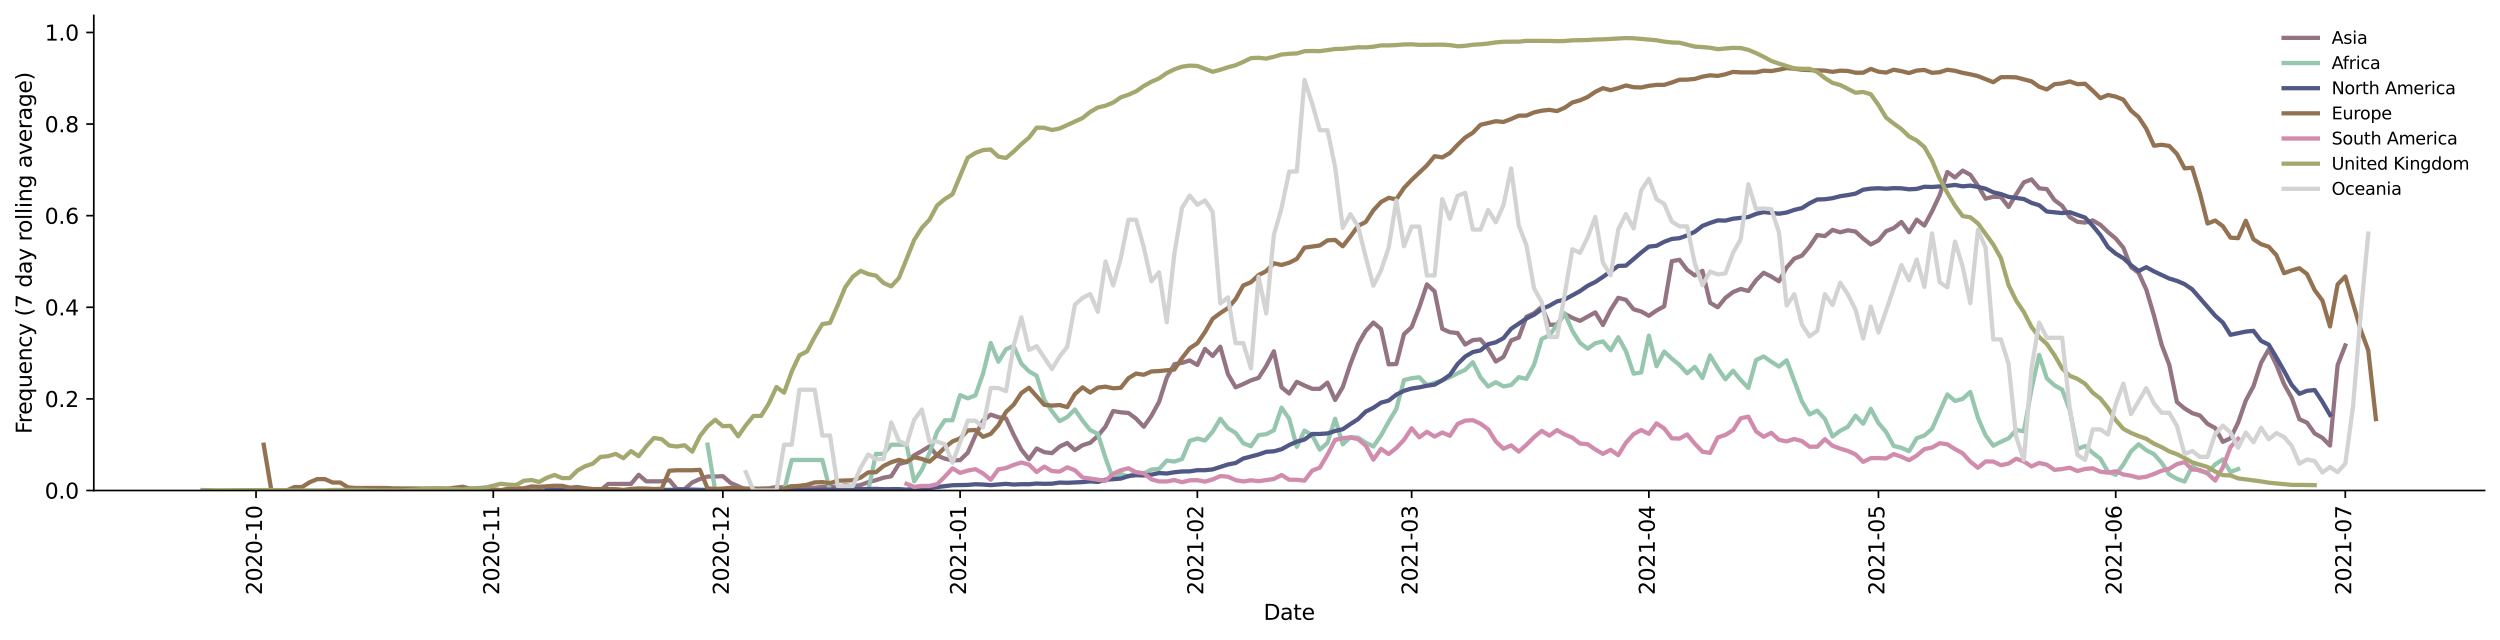 <?xml version="1.0" encoding="utf-8" standalone="no"?>
<!DOCTYPE svg PUBLIC "-//W3C//DTD SVG 1.1//EN"
  "http://www.w3.org/Graphics/SVG/1.1/DTD/svg11.dtd">
<svg height="298.621pt" version="1.1" viewBox="0 0 1166.981 298.621" width="1166.981pt" xmlns="http://www.w3.org/2000/svg" xmlns:xlink="http://www.w3.org/1999/xlink">
 <defs>
  <style type="text/css">*{stroke-linecap:butt;stroke-linejoin:round;}</style>
 </defs>
 <g id="figure_1">
  <g id="patch_1">
   <path d="M 0 298.621 
L 1166.981 298.621 
L 1166.981 0 
L 0 0 
z
" style="fill:#ffffff;"/>
  </g>
  <g id="axes_1">
   <g id="patch_2">
    <path d="M 43.781 228.96 
L 1159.781 228.96 
L 1159.781 7.2 
L 43.781 7.2 
z
" style="fill:#ffffff;"/>
   </g>
   <g id="matplotlib.axis_1">
    <g id="xtick_1">
     <g id="line2d_1">
      <defs>
       <path d="M 0 0 
L 0 3.5 
" id="m4f5b94f930" style="stroke:#000000;stroke-width:0.8;"/>
      </defs>
      <g>
       <use style="stroke:#000000;stroke-width:0.8;" x="119.515" xlink:href="#m4f5b94f930" y="228.96"/>
      </g>
     </g>
     <g id="text_1">
      <!-- 2020-10 -->
      <g transform="translate(122.274 277.743)rotate(-90)scale(0.1 -0.1)">
       <defs>
        <path d="M 1228 531 
L 3431 531 
L 3431 0 
L 469 0 
L 469 531 
Q 828 903 1448 1529 
Q 2069 2156 2228 2338 
Q 2531 2678 2651 2914 
Q 2772 3150 2772 3378 
Q 2772 3750 2511 3984 
Q 2250 4219 1831 4219 
Q 1534 4219 1204 4116 
Q 875 4013 500 3803 
L 500 4441 
Q 881 4594 1212 4672 
Q 1544 4750 1819 4750 
Q 2544 4750 2975 4387 
Q 3406 4025 3406 3419 
Q 3406 3131 3298 2873 
Q 3191 2616 2906 2266 
Q 2828 2175 2409 1742 
Q 1991 1309 1228 531 
z
" id="DejaVuSans-32" transform="scale(0.016)"/>
        <path d="M 2034 4250 
Q 1547 4250 1301 3770 
Q 1056 3291 1056 2328 
Q 1056 1369 1301 889 
Q 1547 409 2034 409 
Q 2525 409 2770 889 
Q 3016 1369 3016 2328 
Q 3016 3291 2770 3770 
Q 2525 4250 2034 4250 
z
M 2034 4750 
Q 2819 4750 3233 4129 
Q 3647 3509 3647 2328 
Q 3647 1150 3233 529 
Q 2819 -91 2034 -91 
Q 1250 -91 836 529 
Q 422 1150 422 2328 
Q 422 3509 836 4129 
Q 1250 4750 2034 4750 
z
" id="DejaVuSans-30" transform="scale(0.016)"/>
        <path d="M 313 2009 
L 1997 2009 
L 1997 1497 
L 313 1497 
L 313 2009 
z
" id="DejaVuSans-2d" transform="scale(0.016)"/>
        <path d="M 794 531 
L 1825 531 
L 1825 4091 
L 703 3866 
L 703 4441 
L 1819 4666 
L 2450 4666 
L 2450 531 
L 3481 531 
L 3481 0 
L 794 0 
L 794 531 
z
" id="DejaVuSans-31" transform="scale(0.016)"/>
       </defs>
       <use xlink:href="#DejaVuSans-32"/>
       <use x="63.623" xlink:href="#DejaVuSans-30"/>
       <use x="127.246" xlink:href="#DejaVuSans-32"/>
       <use x="190.869" xlink:href="#DejaVuSans-30"/>
       <use x="254.492" xlink:href="#DejaVuSans-2d"/>
       <use x="290.576" xlink:href="#DejaVuSans-31"/>
       <use x="354.199" xlink:href="#DejaVuSans-30"/>
      </g>
     </g>
    </g>
    <g id="xtick_2">
     <g id="line2d_2">
      <g>
       <use style="stroke:#000000;stroke-width:0.8;" x="230.258" xlink:href="#m4f5b94f930" y="228.96"/>
      </g>
     </g>
     <g id="text_2">
      <!-- 2020-11 -->
      <g transform="translate(233.017 277.743)rotate(-90)scale(0.1 -0.1)">
       <use xlink:href="#DejaVuSans-32"/>
       <use x="63.623" xlink:href="#DejaVuSans-30"/>
       <use x="127.246" xlink:href="#DejaVuSans-32"/>
       <use x="190.869" xlink:href="#DejaVuSans-30"/>
       <use x="254.492" xlink:href="#DejaVuSans-2d"/>
       <use x="290.576" xlink:href="#DejaVuSans-31"/>
       <use x="354.199" xlink:href="#DejaVuSans-31"/>
      </g>
     </g>
    </g>
    <g id="xtick_3">
     <g id="line2d_3">
      <g>
       <use style="stroke:#000000;stroke-width:0.8;" x="337.428" xlink:href="#m4f5b94f930" y="228.96"/>
      </g>
     </g>
     <g id="text_3">
      <!-- 2020-12 -->
      <g transform="translate(340.187 277.743)rotate(-90)scale(0.1 -0.1)">
       <use xlink:href="#DejaVuSans-32"/>
       <use x="63.623" xlink:href="#DejaVuSans-30"/>
       <use x="127.246" xlink:href="#DejaVuSans-32"/>
       <use x="190.869" xlink:href="#DejaVuSans-30"/>
       <use x="254.492" xlink:href="#DejaVuSans-2d"/>
       <use x="290.576" xlink:href="#DejaVuSans-31"/>
       <use x="354.199" xlink:href="#DejaVuSans-32"/>
      </g>
     </g>
    </g>
    <g id="xtick_4">
     <g id="line2d_4">
      <g>
       <use style="stroke:#000000;stroke-width:0.8;" x="448.17" xlink:href="#m4f5b94f930" y="228.96"/>
      </g>
     </g>
     <g id="text_4">
      <!-- 2021-01 -->
      <g transform="translate(450.93 277.743)rotate(-90)scale(0.1 -0.1)">
       <use xlink:href="#DejaVuSans-32"/>
       <use x="63.623" xlink:href="#DejaVuSans-30"/>
       <use x="127.246" xlink:href="#DejaVuSans-32"/>
       <use x="190.869" xlink:href="#DejaVuSans-31"/>
       <use x="254.492" xlink:href="#DejaVuSans-2d"/>
       <use x="290.576" xlink:href="#DejaVuSans-30"/>
       <use x="354.199" xlink:href="#DejaVuSans-31"/>
      </g>
     </g>
    </g>
    <g id="xtick_5">
     <g id="line2d_5">
      <g>
       <use style="stroke:#000000;stroke-width:0.8;" x="558.913" xlink:href="#m4f5b94f930" y="228.96"/>
      </g>
     </g>
     <g id="text_5">
      <!-- 2021-02 -->
      <g transform="translate(561.673 277.743)rotate(-90)scale(0.1 -0.1)">
       <use xlink:href="#DejaVuSans-32"/>
       <use x="63.623" xlink:href="#DejaVuSans-30"/>
       <use x="127.246" xlink:href="#DejaVuSans-32"/>
       <use x="190.869" xlink:href="#DejaVuSans-31"/>
       <use x="254.492" xlink:href="#DejaVuSans-2d"/>
       <use x="290.576" xlink:href="#DejaVuSans-30"/>
       <use x="354.199" xlink:href="#DejaVuSans-32"/>
      </g>
     </g>
    </g>
    <g id="xtick_6">
     <g id="line2d_6">
      <g>
       <use style="stroke:#000000;stroke-width:0.8;" x="658.939" xlink:href="#m4f5b94f930" y="228.96"/>
      </g>
     </g>
     <g id="text_6">
      <!-- 2021-03 -->
      <g transform="translate(661.698 277.743)rotate(-90)scale(0.1 -0.1)">
       <defs>
        <path d="M 2597 2516 
Q 3050 2419 3304 2112 
Q 3559 1806 3559 1356 
Q 3559 666 3084 287 
Q 2609 -91 1734 -91 
Q 1441 -91 1130 -33 
Q 819 25 488 141 
L 488 750 
Q 750 597 1062 519 
Q 1375 441 1716 441 
Q 2309 441 2620 675 
Q 2931 909 2931 1356 
Q 2931 1769 2642 2001 
Q 2353 2234 1838 2234 
L 1294 2234 
L 1294 2753 
L 1863 2753 
Q 2328 2753 2575 2939 
Q 2822 3125 2822 3475 
Q 2822 3834 2567 4026 
Q 2313 4219 1838 4219 
Q 1578 4219 1281 4162 
Q 984 4106 628 3988 
L 628 4550 
Q 988 4650 1302 4700 
Q 1616 4750 1894 4750 
Q 2613 4750 3031 4423 
Q 3450 4097 3450 3541 
Q 3450 3153 3228 2886 
Q 3006 2619 2597 2516 
z
" id="DejaVuSans-33" transform="scale(0.016)"/>
       </defs>
       <use xlink:href="#DejaVuSans-32"/>
       <use x="63.623" xlink:href="#DejaVuSans-30"/>
       <use x="127.246" xlink:href="#DejaVuSans-32"/>
       <use x="190.869" xlink:href="#DejaVuSans-31"/>
       <use x="254.492" xlink:href="#DejaVuSans-2d"/>
       <use x="290.576" xlink:href="#DejaVuSans-30"/>
       <use x="354.199" xlink:href="#DejaVuSans-33"/>
      </g>
     </g>
    </g>
    <g id="xtick_7">
     <g id="line2d_7">
      <g>
       <use style="stroke:#000000;stroke-width:0.8;" x="769.681" xlink:href="#m4f5b94f930" y="228.96"/>
      </g>
     </g>
     <g id="text_7">
      <!-- 2021-04 -->
      <g transform="translate(772.441 277.743)rotate(-90)scale(0.1 -0.1)">
       <defs>
        <path d="M 2419 4116 
L 825 1625 
L 2419 1625 
L 2419 4116 
z
M 2253 4666 
L 3047 4666 
L 3047 1625 
L 3713 1625 
L 3713 1100 
L 3047 1100 
L 3047 0 
L 2419 0 
L 2419 1100 
L 313 1100 
L 313 1709 
L 2253 4666 
z
" id="DejaVuSans-34" transform="scale(0.016)"/>
       </defs>
       <use xlink:href="#DejaVuSans-32"/>
       <use x="63.623" xlink:href="#DejaVuSans-30"/>
       <use x="127.246" xlink:href="#DejaVuSans-32"/>
       <use x="190.869" xlink:href="#DejaVuSans-31"/>
       <use x="254.492" xlink:href="#DejaVuSans-2d"/>
       <use x="290.576" xlink:href="#DejaVuSans-30"/>
       <use x="354.199" xlink:href="#DejaVuSans-34"/>
      </g>
     </g>
    </g>
    <g id="xtick_8">
     <g id="line2d_8">
      <g>
       <use style="stroke:#000000;stroke-width:0.8;" x="876.852" xlink:href="#m4f5b94f930" y="228.96"/>
      </g>
     </g>
     <g id="text_8">
      <!-- 2021-05 -->
      <g transform="translate(879.611 277.743)rotate(-90)scale(0.1 -0.1)">
       <defs>
        <path d="M 691 4666 
L 3169 4666 
L 3169 4134 
L 1269 4134 
L 1269 2991 
Q 1406 3038 1543 3061 
Q 1681 3084 1819 3084 
Q 2600 3084 3056 2656 
Q 3513 2228 3513 1497 
Q 3513 744 3044 326 
Q 2575 -91 1722 -91 
Q 1428 -91 1123 -41 
Q 819 9 494 109 
L 494 744 
Q 775 591 1075 516 
Q 1375 441 1709 441 
Q 2250 441 2565 725 
Q 2881 1009 2881 1497 
Q 2881 1984 2565 2268 
Q 2250 2553 1709 2553 
Q 1456 2553 1204 2497 
Q 953 2441 691 2322 
L 691 4666 
z
" id="DejaVuSans-35" transform="scale(0.016)"/>
       </defs>
       <use xlink:href="#DejaVuSans-32"/>
       <use x="63.623" xlink:href="#DejaVuSans-30"/>
       <use x="127.246" xlink:href="#DejaVuSans-32"/>
       <use x="190.869" xlink:href="#DejaVuSans-31"/>
       <use x="254.492" xlink:href="#DejaVuSans-2d"/>
       <use x="290.576" xlink:href="#DejaVuSans-30"/>
       <use x="354.199" xlink:href="#DejaVuSans-35"/>
      </g>
     </g>
    </g>
    <g id="xtick_9">
     <g id="line2d_9">
      <g>
       <use style="stroke:#000000;stroke-width:0.8;" x="987.594" xlink:href="#m4f5b94f930" y="228.96"/>
      </g>
     </g>
     <g id="text_9">
      <!-- 2021-06 -->
      <g transform="translate(990.354 277.743)rotate(-90)scale(0.1 -0.1)">
       <defs>
        <path d="M 2113 2584 
Q 1688 2584 1439 2293 
Q 1191 2003 1191 1497 
Q 1191 994 1439 701 
Q 1688 409 2113 409 
Q 2538 409 2786 701 
Q 3034 994 3034 1497 
Q 3034 2003 2786 2293 
Q 2538 2584 2113 2584 
z
M 3366 4563 
L 3366 3988 
Q 3128 4100 2886 4159 
Q 2644 4219 2406 4219 
Q 1781 4219 1451 3797 
Q 1122 3375 1075 2522 
Q 1259 2794 1537 2939 
Q 1816 3084 2150 3084 
Q 2853 3084 3261 2657 
Q 3669 2231 3669 1497 
Q 3669 778 3244 343 
Q 2819 -91 2113 -91 
Q 1303 -91 875 529 
Q 447 1150 447 2328 
Q 447 3434 972 4092 
Q 1497 4750 2381 4750 
Q 2619 4750 2861 4703 
Q 3103 4656 3366 4563 
z
" id="DejaVuSans-36" transform="scale(0.016)"/>
       </defs>
       <use xlink:href="#DejaVuSans-32"/>
       <use x="63.623" xlink:href="#DejaVuSans-30"/>
       <use x="127.246" xlink:href="#DejaVuSans-32"/>
       <use x="190.869" xlink:href="#DejaVuSans-31"/>
       <use x="254.492" xlink:href="#DejaVuSans-2d"/>
       <use x="290.576" xlink:href="#DejaVuSans-30"/>
       <use x="354.199" xlink:href="#DejaVuSans-36"/>
      </g>
     </g>
    </g>
    <g id="xtick_10">
     <g id="line2d_10">
      <g>
       <use style="stroke:#000000;stroke-width:0.8;" x="1094.765" xlink:href="#m4f5b94f930" y="228.96"/>
      </g>
     </g>
     <g id="text_10">
      <!-- 2021-07 -->
      <g transform="translate(1097.524 277.743)rotate(-90)scale(0.1 -0.1)">
       <defs>
        <path d="M 525 4666 
L 3525 4666 
L 3525 4397 
L 1831 0 
L 1172 0 
L 2766 4134 
L 525 4134 
L 525 4666 
z
" id="DejaVuSans-37" transform="scale(0.016)"/>
       </defs>
       <use xlink:href="#DejaVuSans-32"/>
       <use x="63.623" xlink:href="#DejaVuSans-30"/>
       <use x="127.246" xlink:href="#DejaVuSans-32"/>
       <use x="190.869" xlink:href="#DejaVuSans-31"/>
       <use x="254.492" xlink:href="#DejaVuSans-2d"/>
       <use x="290.576" xlink:href="#DejaVuSans-30"/>
       <use x="354.199" xlink:href="#DejaVuSans-37"/>
      </g>
     </g>
    </g>
    <g id="text_11">
     <!-- Date -->
     <g transform="translate(589.83 289.341)scale(0.1 -0.1)">
      <defs>
       <path d="M 1259 4147 
L 1259 519 
L 2022 519 
Q 2988 519 3436 956 
Q 3884 1394 3884 2338 
Q 3884 3275 3436 3711 
Q 2988 4147 2022 4147 
L 1259 4147 
z
M 628 4666 
L 1925 4666 
Q 3281 4666 3915 4102 
Q 4550 3538 4550 2338 
Q 4550 1131 3912 565 
Q 3275 0 1925 0 
L 628 0 
L 628 4666 
z
" id="DejaVuSans-44" transform="scale(0.016)"/>
       <path d="M 2194 1759 
Q 1497 1759 1228 1600 
Q 959 1441 959 1056 
Q 959 750 1161 570 
Q 1363 391 1709 391 
Q 2188 391 2477 730 
Q 2766 1069 2766 1631 
L 2766 1759 
L 2194 1759 
z
M 3341 1997 
L 3341 0 
L 2766 0 
L 2766 531 
Q 2569 213 2275 61 
Q 1981 -91 1556 -91 
Q 1019 -91 701 211 
Q 384 513 384 1019 
Q 384 1609 779 1909 
Q 1175 2209 1959 2209 
L 2766 2209 
L 2766 2266 
Q 2766 2663 2505 2880 
Q 2244 3097 1772 3097 
Q 1472 3097 1187 3025 
Q 903 2953 641 2809 
L 641 3341 
Q 956 3463 1253 3523 
Q 1550 3584 1831 3584 
Q 2591 3584 2966 3190 
Q 3341 2797 3341 1997 
z
" id="DejaVuSans-61" transform="scale(0.016)"/>
       <path d="M 1172 4494 
L 1172 3500 
L 2356 3500 
L 2356 3053 
L 1172 3053 
L 1172 1153 
Q 1172 725 1289 603 
Q 1406 481 1766 481 
L 2356 481 
L 2356 0 
L 1766 0 
Q 1100 0 847 248 
Q 594 497 594 1153 
L 594 3053 
L 172 3053 
L 172 3500 
L 594 3500 
L 594 4494 
L 1172 4494 
z
" id="DejaVuSans-74" transform="scale(0.016)"/>
       <path d="M 3597 1894 
L 3597 1613 
L 953 1613 
Q 991 1019 1311 708 
Q 1631 397 2203 397 
Q 2534 397 2845 478 
Q 3156 559 3463 722 
L 3463 178 
Q 3153 47 2828 -22 
Q 2503 -91 2169 -91 
Q 1331 -91 842 396 
Q 353 884 353 1716 
Q 353 2575 817 3079 
Q 1281 3584 2069 3584 
Q 2775 3584 3186 3129 
Q 3597 2675 3597 1894 
z
M 3022 2063 
Q 3016 2534 2758 2815 
Q 2500 3097 2075 3097 
Q 1594 3097 1305 2825 
Q 1016 2553 972 2059 
L 3022 2063 
z
" id="DejaVuSans-65" transform="scale(0.016)"/>
      </defs>
      <use xlink:href="#DejaVuSans-44"/>
      <use x="77.002" xlink:href="#DejaVuSans-61"/>
      <use x="138.281" xlink:href="#DejaVuSans-74"/>
      <use x="177.49" xlink:href="#DejaVuSans-65"/>
     </g>
    </g>
   </g>
   <g id="matplotlib.axis_2">
    <g id="ytick_1">
     <g id="line2d_11">
      <defs>
       <path d="M 0 0 
L -3.5 0 
" id="mebc6b76f04" style="stroke:#000000;stroke-width:0.8;"/>
      </defs>
      <g>
       <use style="stroke:#000000;stroke-width:0.8;" x="43.781" xlink:href="#mebc6b76f04" y="228.96"/>
      </g>
     </g>
     <g id="text_12">
      <!-- 0.0 -->
      <g transform="translate(20.878 232.759)scale(0.1 -0.1)">
       <defs>
        <path d="M 684 794 
L 1344 794 
L 1344 0 
L 684 0 
L 684 794 
z
" id="DejaVuSans-2e" transform="scale(0.016)"/>
       </defs>
       <use xlink:href="#DejaVuSans-30"/>
       <use x="63.623" xlink:href="#DejaVuSans-2e"/>
       <use x="95.41" xlink:href="#DejaVuSans-30"/>
      </g>
     </g>
    </g>
    <g id="ytick_2">
     <g id="line2d_12">
      <g>
       <use style="stroke:#000000;stroke-width:0.8;" x="43.781" xlink:href="#mebc6b76f04" y="186.199"/>
      </g>
     </g>
     <g id="text_13">
      <!-- 0.2 -->
      <g transform="translate(20.878 189.999)scale(0.1 -0.1)">
       <use xlink:href="#DejaVuSans-30"/>
       <use x="63.623" xlink:href="#DejaVuSans-2e"/>
       <use x="95.41" xlink:href="#DejaVuSans-32"/>
      </g>
     </g>
    </g>
    <g id="ytick_3">
     <g id="line2d_13">
      <g>
       <use style="stroke:#000000;stroke-width:0.8;" x="43.781" xlink:href="#mebc6b76f04" y="143.439"/>
      </g>
     </g>
     <g id="text_14">
      <!-- 0.4 -->
      <g transform="translate(20.878 147.238)scale(0.1 -0.1)">
       <use xlink:href="#DejaVuSans-30"/>
       <use x="63.623" xlink:href="#DejaVuSans-2e"/>
       <use x="95.41" xlink:href="#DejaVuSans-34"/>
      </g>
     </g>
    </g>
    <g id="ytick_4">
     <g id="line2d_14">
      <g>
       <use style="stroke:#000000;stroke-width:0.8;" x="43.781" xlink:href="#mebc6b76f04" y="100.678"/>
      </g>
     </g>
     <g id="text_15">
      <!-- 0.6 -->
      <g transform="translate(20.878 104.478)scale(0.1 -0.1)">
       <use xlink:href="#DejaVuSans-30"/>
       <use x="63.623" xlink:href="#DejaVuSans-2e"/>
       <use x="95.41" xlink:href="#DejaVuSans-36"/>
      </g>
     </g>
    </g>
    <g id="ytick_5">
     <g id="line2d_15">
      <g>
       <use style="stroke:#000000;stroke-width:0.8;" x="43.781" xlink:href="#mebc6b76f04" y="57.918"/>
      </g>
     </g>
     <g id="text_16">
      <!-- 0.8 -->
      <g transform="translate(20.878 61.717)scale(0.1 -0.1)">
       <defs>
        <path d="M 2034 2216 
Q 1584 2216 1326 1975 
Q 1069 1734 1069 1313 
Q 1069 891 1326 650 
Q 1584 409 2034 409 
Q 2484 409 2743 651 
Q 3003 894 3003 1313 
Q 3003 1734 2745 1975 
Q 2488 2216 2034 2216 
z
M 1403 2484 
Q 997 2584 770 2862 
Q 544 3141 544 3541 
Q 544 4100 942 4425 
Q 1341 4750 2034 4750 
Q 2731 4750 3128 4425 
Q 3525 4100 3525 3541 
Q 3525 3141 3298 2862 
Q 3072 2584 2669 2484 
Q 3125 2378 3379 2068 
Q 3634 1759 3634 1313 
Q 3634 634 3220 271 
Q 2806 -91 2034 -91 
Q 1263 -91 848 271 
Q 434 634 434 1313 
Q 434 1759 690 2068 
Q 947 2378 1403 2484 
z
M 1172 3481 
Q 1172 3119 1398 2916 
Q 1625 2713 2034 2713 
Q 2441 2713 2670 2916 
Q 2900 3119 2900 3481 
Q 2900 3844 2670 4047 
Q 2441 4250 2034 4250 
Q 1625 4250 1398 4047 
Q 1172 3844 1172 3481 
z
" id="DejaVuSans-38" transform="scale(0.016)"/>
       </defs>
       <use xlink:href="#DejaVuSans-30"/>
       <use x="63.623" xlink:href="#DejaVuSans-2e"/>
       <use x="95.41" xlink:href="#DejaVuSans-38"/>
      </g>
     </g>
    </g>
    <g id="ytick_6">
     <g id="line2d_16">
      <g>
       <use style="stroke:#000000;stroke-width:0.8;" x="43.781" xlink:href="#mebc6b76f04" y="15.157"/>
      </g>
     </g>
     <g id="text_17">
      <!-- 1.0 -->
      <g transform="translate(20.878 18.957)scale(0.1 -0.1)">
       <use xlink:href="#DejaVuSans-31"/>
       <use x="63.623" xlink:href="#DejaVuSans-2e"/>
       <use x="95.41" xlink:href="#DejaVuSans-30"/>
      </g>
     </g>
    </g>
    <g id="text_18">
     <!-- Frequency (7 day rolling average) -->
     <g transform="translate(14.798 202.529)rotate(-90)scale(0.1 -0.1)">
      <defs>
       <path d="M 628 4666 
L 3309 4666 
L 3309 4134 
L 1259 4134 
L 1259 2759 
L 3109 2759 
L 3109 2228 
L 1259 2228 
L 1259 0 
L 628 0 
L 628 4666 
z
" id="DejaVuSans-46" transform="scale(0.016)"/>
       <path d="M 2631 2963 
Q 2534 3019 2420 3045 
Q 2306 3072 2169 3072 
Q 1681 3072 1420 2755 
Q 1159 2438 1159 1844 
L 1159 0 
L 581 0 
L 581 3500 
L 1159 3500 
L 1159 2956 
Q 1341 3275 1631 3429 
Q 1922 3584 2338 3584 
Q 2397 3584 2469 3576 
Q 2541 3569 2628 3553 
L 2631 2963 
z
" id="DejaVuSans-72" transform="scale(0.016)"/>
       <path d="M 947 1747 
Q 947 1113 1208 752 
Q 1469 391 1925 391 
Q 2381 391 2643 752 
Q 2906 1113 2906 1747 
Q 2906 2381 2643 2742 
Q 2381 3103 1925 3103 
Q 1469 3103 1208 2742 
Q 947 2381 947 1747 
z
M 2906 525 
Q 2725 213 2448 61 
Q 2172 -91 1784 -91 
Q 1150 -91 751 415 
Q 353 922 353 1747 
Q 353 2572 751 3078 
Q 1150 3584 1784 3584 
Q 2172 3584 2448 3432 
Q 2725 3281 2906 2969 
L 2906 3500 
L 3481 3500 
L 3481 -1331 
L 2906 -1331 
L 2906 525 
z
" id="DejaVuSans-71" transform="scale(0.016)"/>
       <path d="M 544 1381 
L 544 3500 
L 1119 3500 
L 1119 1403 
Q 1119 906 1312 657 
Q 1506 409 1894 409 
Q 2359 409 2629 706 
Q 2900 1003 2900 1516 
L 2900 3500 
L 3475 3500 
L 3475 0 
L 2900 0 
L 2900 538 
Q 2691 219 2414 64 
Q 2138 -91 1772 -91 
Q 1169 -91 856 284 
Q 544 659 544 1381 
z
M 1991 3584 
L 1991 3584 
z
" id="DejaVuSans-75" transform="scale(0.016)"/>
       <path d="M 3513 2113 
L 3513 0 
L 2938 0 
L 2938 2094 
Q 2938 2591 2744 2837 
Q 2550 3084 2163 3084 
Q 1697 3084 1428 2787 
Q 1159 2491 1159 1978 
L 1159 0 
L 581 0 
L 581 3500 
L 1159 3500 
L 1159 2956 
Q 1366 3272 1645 3428 
Q 1925 3584 2291 3584 
Q 2894 3584 3203 3211 
Q 3513 2838 3513 2113 
z
" id="DejaVuSans-6e" transform="scale(0.016)"/>
       <path d="M 3122 3366 
L 3122 2828 
Q 2878 2963 2633 3030 
Q 2388 3097 2138 3097 
Q 1578 3097 1268 2742 
Q 959 2388 959 1747 
Q 959 1106 1268 751 
Q 1578 397 2138 397 
Q 2388 397 2633 464 
Q 2878 531 3122 666 
L 3122 134 
Q 2881 22 2623 -34 
Q 2366 -91 2075 -91 
Q 1284 -91 818 406 
Q 353 903 353 1747 
Q 353 2603 823 3093 
Q 1294 3584 2113 3584 
Q 2378 3584 2631 3529 
Q 2884 3475 3122 3366 
z
" id="DejaVuSans-63" transform="scale(0.016)"/>
       <path d="M 2059 -325 
Q 1816 -950 1584 -1140 
Q 1353 -1331 966 -1331 
L 506 -1331 
L 506 -850 
L 844 -850 
Q 1081 -850 1212 -737 
Q 1344 -625 1503 -206 
L 1606 56 
L 191 3500 
L 800 3500 
L 1894 763 
L 2988 3500 
L 3597 3500 
L 2059 -325 
z
" id="DejaVuSans-79" transform="scale(0.016)"/>
       <path id="DejaVuSans-20" transform="scale(0.016)"/>
       <path d="M 1984 4856 
Q 1566 4138 1362 3434 
Q 1159 2731 1159 2009 
Q 1159 1288 1364 580 
Q 1569 -128 1984 -844 
L 1484 -844 
Q 1016 -109 783 600 
Q 550 1309 550 2009 
Q 550 2706 781 3412 
Q 1013 4119 1484 4856 
L 1984 4856 
z
" id="DejaVuSans-28" transform="scale(0.016)"/>
       <path d="M 2906 2969 
L 2906 4863 
L 3481 4863 
L 3481 0 
L 2906 0 
L 2906 525 
Q 2725 213 2448 61 
Q 2172 -91 1784 -91 
Q 1150 -91 751 415 
Q 353 922 353 1747 
Q 353 2572 751 3078 
Q 1150 3584 1784 3584 
Q 2172 3584 2448 3432 
Q 2725 3281 2906 2969 
z
M 947 1747 
Q 947 1113 1208 752 
Q 1469 391 1925 391 
Q 2381 391 2643 752 
Q 2906 1113 2906 1747 
Q 2906 2381 2643 2742 
Q 2381 3103 1925 3103 
Q 1469 3103 1208 2742 
Q 947 2381 947 1747 
z
" id="DejaVuSans-64" transform="scale(0.016)"/>
       <path d="M 1959 3097 
Q 1497 3097 1228 2736 
Q 959 2375 959 1747 
Q 959 1119 1226 758 
Q 1494 397 1959 397 
Q 2419 397 2687 759 
Q 2956 1122 2956 1747 
Q 2956 2369 2687 2733 
Q 2419 3097 1959 3097 
z
M 1959 3584 
Q 2709 3584 3137 3096 
Q 3566 2609 3566 1747 
Q 3566 888 3137 398 
Q 2709 -91 1959 -91 
Q 1206 -91 779 398 
Q 353 888 353 1747 
Q 353 2609 779 3096 
Q 1206 3584 1959 3584 
z
" id="DejaVuSans-6f" transform="scale(0.016)"/>
       <path d="M 603 4863 
L 1178 4863 
L 1178 0 
L 603 0 
L 603 4863 
z
" id="DejaVuSans-6c" transform="scale(0.016)"/>
       <path d="M 603 3500 
L 1178 3500 
L 1178 0 
L 603 0 
L 603 3500 
z
M 603 4863 
L 1178 4863 
L 1178 4134 
L 603 4134 
L 603 4863 
z
" id="DejaVuSans-69" transform="scale(0.016)"/>
       <path d="M 2906 1791 
Q 2906 2416 2648 2759 
Q 2391 3103 1925 3103 
Q 1463 3103 1205 2759 
Q 947 2416 947 1791 
Q 947 1169 1205 825 
Q 1463 481 1925 481 
Q 2391 481 2648 825 
Q 2906 1169 2906 1791 
z
M 3481 434 
Q 3481 -459 3084 -895 
Q 2688 -1331 1869 -1331 
Q 1566 -1331 1297 -1286 
Q 1028 -1241 775 -1147 
L 775 -588 
Q 1028 -725 1275 -790 
Q 1522 -856 1778 -856 
Q 2344 -856 2625 -561 
Q 2906 -266 2906 331 
L 2906 616 
Q 2728 306 2450 153 
Q 2172 0 1784 0 
Q 1141 0 747 490 
Q 353 981 353 1791 
Q 353 2603 747 3093 
Q 1141 3584 1784 3584 
Q 2172 3584 2450 3431 
Q 2728 3278 2906 2969 
L 2906 3500 
L 3481 3500 
L 3481 434 
z
" id="DejaVuSans-67" transform="scale(0.016)"/>
       <path d="M 191 3500 
L 800 3500 
L 1894 563 
L 2988 3500 
L 3597 3500 
L 2284 0 
L 1503 0 
L 191 3500 
z
" id="DejaVuSans-76" transform="scale(0.016)"/>
       <path d="M 513 4856 
L 1013 4856 
Q 1481 4119 1714 3412 
Q 1947 2706 1947 2009 
Q 1947 1309 1714 600 
Q 1481 -109 1013 -844 
L 513 -844 
Q 928 -128 1133 580 
Q 1338 1288 1338 2009 
Q 1338 2731 1133 3434 
Q 928 4138 513 4856 
z
" id="DejaVuSans-29" transform="scale(0.016)"/>
      </defs>
      <use xlink:href="#DejaVuSans-46"/>
      <use x="50.27" xlink:href="#DejaVuSans-72"/>
      <use x="89.133" xlink:href="#DejaVuSans-65"/>
      <use x="150.656" xlink:href="#DejaVuSans-71"/>
      <use x="214.133" xlink:href="#DejaVuSans-75"/>
      <use x="277.512" xlink:href="#DejaVuSans-65"/>
      <use x="339.035" xlink:href="#DejaVuSans-6e"/>
      <use x="402.414" xlink:href="#DejaVuSans-63"/>
      <use x="457.395" xlink:href="#DejaVuSans-79"/>
      <use x="516.574" xlink:href="#DejaVuSans-20"/>
      <use x="548.361" xlink:href="#DejaVuSans-28"/>
      <use x="587.375" xlink:href="#DejaVuSans-37"/>
      <use x="650.998" xlink:href="#DejaVuSans-20"/>
      <use x="682.785" xlink:href="#DejaVuSans-64"/>
      <use x="746.262" xlink:href="#DejaVuSans-61"/>
      <use x="807.541" xlink:href="#DejaVuSans-79"/>
      <use x="866.721" xlink:href="#DejaVuSans-20"/>
      <use x="898.508" xlink:href="#DejaVuSans-72"/>
      <use x="937.371" xlink:href="#DejaVuSans-6f"/>
      <use x="998.553" xlink:href="#DejaVuSans-6c"/>
      <use x="1026.336" xlink:href="#DejaVuSans-6c"/>
      <use x="1054.119" xlink:href="#DejaVuSans-69"/>
      <use x="1081.902" xlink:href="#DejaVuSans-6e"/>
      <use x="1145.281" xlink:href="#DejaVuSans-67"/>
      <use x="1208.758" xlink:href="#DejaVuSans-20"/>
      <use x="1240.545" xlink:href="#DejaVuSans-61"/>
      <use x="1301.824" xlink:href="#DejaVuSans-76"/>
      <use x="1361.004" xlink:href="#DejaVuSans-65"/>
      <use x="1422.527" xlink:href="#DejaVuSans-72"/>
      <use x="1463.641" xlink:href="#DejaVuSans-61"/>
      <use x="1524.92" xlink:href="#DejaVuSans-67"/>
      <use x="1588.396" xlink:href="#DejaVuSans-65"/>
      <use x="1649.92" xlink:href="#DejaVuSans-29"/>
     </g>
    </g>
   </g>
   <g id="line2d_17">
    <path clip-path="url(#p99bc729ad5)" d="M 226.685 227.804 
L 230.258 228.96 
L 280.27 228.96 
L 283.843 225.906 
L 294.56 225.906 
L 298.132 221.63 
L 301.704 224.684 
L 308.849 224.684 
L 312.421 224.046 
L 315.994 228.322 
L 319.566 228.322 
L 323.138 225.212 
L 326.711 223.598 
L 330.283 222.455 
L 333.856 222.455 
L 337.428 222.262 
L 341 225.372 
L 348.145 228.563 
L 351.717 228.563 
L 355.29 228.211 
L 358.862 228.017 
L 362.434 227.319 
L 366.007 227.524 
L 369.579 227.043 
L 373.151 227.588 
L 376.724 227.781 
L 380.296 227.688 
L 383.868 227.275 
L 387.441 227.335 
L 391.013 227.171 
L 394.585 226.549 
L 398.158 226.998 
L 401.73 226.389 
L 405.302 225.089 
L 408.875 224.131 
L 412.447 222.985 
L 416.019 222.306 
L 419.592 216.629 
L 423.164 215.665 
L 426.736 212.53 
L 430.309 210.541 
L 433.881 208.362 
L 437.453 212.694 
L 441.026 214.078 
L 444.598 214.919 
L 448.17 214.771 
L 451.743 211.343 
L 455.315 203.26 
L 458.888 196.334 
L 462.46 193.542 
L 466.032 194.765 
L 469.605 195.328 
L 473.177 202.95 
L 476.749 209.864 
L 480.322 214.35 
L 483.894 209.346 
L 487.466 211.057 
L 491.039 211.528 
L 494.611 208.477 
L 498.183 206.798 
L 501.756 210.099 
L 505.328 207.815 
L 508.9 206.694 
L 512.473 203.486 
L 516.045 199.097 
L 519.617 191.859 
L 523.19 192.475 
L 526.762 192.76 
L 530.334 195.443 
L 533.907 199.198 
L 537.479 194.145 
L 541.051 187.573 
L 544.624 176.33 
L 548.196 170.005 
L 551.768 169.388 
L 555.341 168.249 
L 558.913 170.389 
L 562.485 162.863 
L 566.058 166.161 
L 569.63 161.858 
L 573.203 174.655 
L 576.775 180.799 
L 580.347 179.28 
L 583.92 177.576 
L 587.492 176.384 
L 591.064 170.868 
L 594.637 163.987 
L 598.209 180.783 
L 601.781 183.693 
L 605.354 178.234 
L 608.926 179.972 
L 612.498 181.474 
L 616.071 181.513 
L 619.643 178.624 
L 623.215 186.709 
L 626.788 180.704 
L 630.36 169.903 
L 633.932 160.696 
L 637.505 154.473 
L 641.077 150.571 
L 644.649 153.577 
L 648.222 170.064 
L 651.794 169.922 
L 655.366 155.999 
L 658.939 152.703 
L 662.511 143.461 
L 666.083 132.754 
L 669.656 136.018 
L 673.228 153.489 
L 676.8 155.071 
L 680.373 155.461 
L 683.945 160.838 
L 687.517 158.743 
L 691.09 158.448 
L 694.662 162.71 
L 698.235 168.776 
L 701.807 166.602 
L 705.379 158.918 
L 708.952 157.562 
L 712.524 147.87 
L 716.096 146.232 
L 719.669 143.238 
L 723.241 151.633 
L 726.813 151.485 
L 730.386 146.47 
L 733.958 148.378 
L 737.53 149.763 
L 744.675 145.815 
L 748.247 151.694 
L 751.82 144.625 
L 755.392 139.024 
L 758.964 139.96 
L 762.537 144.38 
L 766.109 145.406 
L 769.681 147.406 
L 773.254 144.952 
L 776.826 142.988 
L 780.398 121.913 
L 783.971 121.268 
L 787.543 125.969 
L 791.115 128.569 
L 794.688 126.442 
L 798.26 141.336 
L 801.832 143.414 
L 805.405 139.053 
L 808.977 136.333 
L 812.549 134.894 
L 816.122 135.826 
L 819.694 130.835 
L 823.267 127.336 
L 826.839 129.088 
L 830.411 131.293 
L 833.984 124.897 
L 837.556 120.722 
L 841.128 119.341 
L 844.701 115.059 
L 848.273 109.725 
L 851.845 110.207 
L 855.418 107.31 
L 858.99 108.445 
L 862.562 107.501 
L 866.135 108.082 
L 869.707 111.348 
L 873.279 114.125 
L 876.852 112.239 
L 880.424 107.892 
L 883.996 106.465 
L 887.569 103.617 
L 891.141 108.397 
L 894.713 102.54 
L 898.286 105.287 
L 901.858 98.647 
L 905.43 91.046 
L 909.003 80.299 
L 912.575 82.84 
L 916.147 79.656 
L 919.72 81.558 
L 923.292 86.723 
L 926.864 92.735 
L 930.437 91.854 
L 934.009 91.973 
L 937.582 96.604 
L 941.154 90.689 
L 944.726 85.116 
L 948.299 83.775 
L 951.871 87.889 
L 955.443 88.284 
L 959.016 93.415 
L 962.588 96.064 
L 966.16 101.383 
L 969.733 103.532 
L 973.305 103.911 
L 976.877 102.877 
L 980.45 104.956 
L 984.022 108.351 
L 987.594 111.336 
L 991.167 115.619 
L 994.739 124.665 
L 998.311 127.376 
L 1001.884 135.221 
L 1005.456 147.301 
L 1009.028 160.886 
L 1012.601 170.29 
L 1016.173 187.674 
L 1019.745 190.635 
L 1023.318 192.857 
L 1026.89 193.935 
L 1030.462 197.848 
L 1034.035 199.794 
L 1037.607 206.244 
L 1041.179 204.577 
L 1044.752 197.255 
L 1048.324 186.954 
L 1051.896 180.299 
L 1055.469 169.335 
L 1059.041 163.029 
L 1062.614 170.352 
L 1066.186 179.352 
L 1069.758 185.683 
L 1073.331 195.672 
L 1076.903 197.306 
L 1080.475 202.337 
L 1084.048 204.351 
L 1087.62 207.965 
L 1091.192 170.419 
L 1094.765 161.256 
L 1094.765 161.256 
" style="fill:none;stroke:#947383;stroke-linecap:square;stroke-width:2;"/>
   </g>
   <g id="line2d_18">
    <path clip-path="url(#p99bc729ad5)" d="M 330.283 207.58 
L 333.856 228.96 
L 366.007 228.96 
L 369.579 214.706 
L 383.868 214.706 
L 387.441 228.96 
L 405.302 228.96 
L 408.875 211.856 
L 412.447 211.856 
L 416.019 207.58 
L 423.164 207.58 
L 426.736 224.684 
L 430.309 219.339 
L 433.881 211.398 
L 437.453 201.53 
L 441.026 196.185 
L 444.598 196.185 
L 448.17 184.426 
L 451.743 185.953 
L 455.315 184.568 
L 458.888 174.364 
L 462.46 160.11 
L 466.032 168.83 
L 469.605 163.034 
L 473.177 161.508 
L 476.749 169.757 
L 480.322 173.32 
L 483.894 175.391 
L 487.466 186.632 
L 491.039 191.99 
L 494.611 196.561 
L 498.183 194.675 
L 501.756 191.121 
L 505.328 196.365 
L 508.9 200.768 
L 512.473 202.547 
L 516.045 213.787 
L 519.617 223.655 
L 523.19 221.222 
L 526.762 222.42 
L 530.334 220.52 
L 533.907 221.054 
L 537.479 219.179 
L 541.051 218.898 
L 544.624 214.986 
L 548.196 215.435 
L 551.768 214.293 
L 555.341 205.802 
L 558.913 204.716 
L 562.485 205.619 
L 566.058 201.499 
L 569.63 195.47 
L 573.203 199.909 
L 576.775 202.065 
L 580.347 206.893 
L 583.92 208.285 
L 587.492 203.1 
L 591.064 202.692 
L 594.637 200.822 
L 598.209 190.307 
L 601.781 195.439 
L 605.354 208.596 
L 608.926 200.987 
L 612.498 203.151 
L 616.071 209.907 
L 619.643 206.763 
L 623.215 195.479 
L 626.788 207.433 
L 630.36 204.033 
L 633.932 204.301 
L 637.505 206.623 
L 641.077 208.405 
L 644.649 203.267 
L 648.222 196.863 
L 651.794 190.851 
L 655.366 177.42 
L 658.939 176.556 
L 662.511 176.111 
L 666.083 179.829 
L 673.228 177.566 
L 676.8 176.054 
L 680.373 174.272 
L 683.945 172.638 
L 687.517 169.075 
L 691.09 176.144 
L 694.662 180.407 
L 698.235 178.416 
L 701.807 180.36 
L 705.379 179.74 
L 708.952 176.053 
L 712.524 176.826 
L 716.096 170.239 
L 719.669 158.236 
L 723.241 156.48 
L 726.813 151.629 
L 730.386 146.253 
L 733.958 154.433 
L 737.53 160.059 
L 741.103 162.766 
L 744.675 160.221 
L 748.247 159.372 
L 751.82 163.499 
L 755.392 157.403 
L 758.964 163.889 
L 762.537 174.409 
L 766.109 173.869 
L 769.681 156.69 
L 773.254 170.943 
L 776.826 164.127 
L 780.398 167.433 
L 783.971 170.348 
L 787.543 174.26 
L 791.115 171.261 
L 794.688 176.444 
L 798.26 165.927 
L 801.832 171.866 
L 805.405 177.076 
L 808.977 173.067 
L 812.549 177.386 
L 816.122 181.068 
L 819.694 168.089 
L 823.267 166.379 
L 826.839 168.864 
L 830.411 171.1 
L 833.984 168.181 
L 841.128 187.416 
L 844.701 193.454 
L 848.273 191.693 
L 851.845 195.562 
L 855.418 203.75 
L 858.99 201.067 
L 862.562 199.249 
L 866.135 194.023 
L 869.707 197.79 
L 873.279 190.856 
L 876.852 197.458 
L 880.424 201.681 
L 883.996 208.182 
L 887.569 209.031 
L 891.141 210.62 
L 894.713 204.547 
L 898.286 203.3 
L 901.858 200.192 
L 909.003 184.123 
L 912.575 187.149 
L 916.147 186.198 
L 919.72 182.952 
L 923.292 195.06 
L 926.864 203.218 
L 930.437 208.046 
L 934.009 206.227 
L 937.582 204.617 
L 941.154 200.73 
L 944.726 201.323 
L 948.299 181.588 
L 951.871 165.65 
L 955.443 176.614 
L 959.016 179.866 
L 962.588 181.888 
L 966.16 191.442 
L 969.733 209.561 
L 973.305 208.182 
L 976.877 211.409 
L 980.45 214.138 
L 984.022 220.247 
L 987.594 221.649 
L 991.167 216.821 
L 994.739 210.713 
L 998.311 207.372 
L 1001.884 210.149 
L 1005.456 212.008 
L 1009.028 216.003 
L 1012.601 221.454 
L 1016.173 223.499 
L 1019.745 224.795 
L 1023.318 217.668 
L 1026.89 219.88 
L 1030.462 220.537 
L 1034.035 216.803 
L 1037.607 214.427 
L 1041.179 220.332 
L 1044.752 218.953 
L 1044.752 218.953 
" style="fill:none;stroke:#96c6ad;stroke-linecap:square;stroke-width:2;"/>
   </g>
   <g id="line2d_19">
    <path clip-path="url(#p99bc729ad5)" d="M 255.264 228.713 
L 262.409 228.79 
L 269.553 228.743 
L 273.126 228.914 
L 298.132 228.821 
L 301.704 228.704 
L 315.994 228.656 
L 319.566 228.543 
L 323.138 228.543 
L 330.283 228.729 
L 333.856 228.729 
L 337.428 228.925 
L 358.862 228.798 
L 366.007 228.879 
L 373.151 228.794 
L 376.724 228.875 
L 383.868 228.659 
L 408.875 228.224 
L 412.447 228.364 
L 419.592 228.317 
L 423.164 228.565 
L 426.736 228.16 
L 433.881 227.817 
L 441.026 226.928 
L 444.598 226.506 
L 451.743 226.354 
L 455.315 226.04 
L 458.888 226.18 
L 462.46 226.442 
L 469.605 225.86 
L 473.177 226.183 
L 476.749 226.024 
L 480.322 226.04 
L 483.894 225.715 
L 487.466 225.849 
L 491.039 225.779 
L 494.611 225.259 
L 498.183 225.366 
L 505.328 225.03 
L 508.9 224.709 
L 512.473 224.952 
L 516.045 223.943 
L 523.19 223.409 
L 526.762 222.224 
L 530.334 221.79 
L 533.907 221.94 
L 537.479 221.564 
L 541.051 220.807 
L 544.624 221.036 
L 548.196 220.446 
L 551.768 220.069 
L 555.341 220.037 
L 558.913 219.472 
L 562.485 219.485 
L 566.058 219.126 
L 573.203 216.813 
L 576.775 216.12 
L 580.347 214.039 
L 587.492 212.152 
L 591.064 210.906 
L 594.637 210.651 
L 598.209 209.689 
L 601.781 207.731 
L 605.354 206.152 
L 608.926 205.176 
L 612.498 202.593 
L 616.071 202.574 
L 619.643 202.322 
L 623.215 201.179 
L 626.788 200.362 
L 630.36 197.933 
L 633.932 195.65 
L 637.505 192.141 
L 641.077 190.355 
L 644.649 187.953 
L 648.222 186.99 
L 651.794 184.232 
L 655.366 182.416 
L 658.939 181.372 
L 662.511 180.824 
L 666.083 180.062 
L 669.656 179.56 
L 673.228 177.513 
L 676.8 175.037 
L 680.373 169.941 
L 683.945 166.429 
L 687.517 164.337 
L 691.09 163.563 
L 694.662 160.662 
L 698.235 159.782 
L 701.807 157.841 
L 705.379 153.478 
L 712.524 148.666 
L 716.096 146.893 
L 719.669 144.282 
L 723.241 142.707 
L 726.813 140.704 
L 730.386 139.793 
L 737.53 135.888 
L 741.103 133.393 
L 744.675 131.63 
L 748.247 129.237 
L 755.392 124.128 
L 758.964 123.996 
L 766.109 117.888 
L 769.681 115.113 
L 773.254 114.737 
L 776.826 112.873 
L 780.398 111.536 
L 783.971 111.175 
L 787.543 109.879 
L 791.115 108.187 
L 794.688 105.451 
L 798.26 104.056 
L 801.832 102.878 
L 805.405 102.979 
L 808.977 102.095 
L 816.122 101.309 
L 819.694 99.863 
L 823.267 98.984 
L 830.411 99.76 
L 833.984 99.214 
L 837.556 97.973 
L 841.128 97.137 
L 844.701 94.888 
L 848.273 93.122 
L 851.845 93.008 
L 855.418 92.509 
L 858.99 91.591 
L 862.562 91.061 
L 866.135 90.387 
L 869.707 88.549 
L 873.279 88.045 
L 876.852 87.868 
L 880.424 88.095 
L 883.996 87.838 
L 887.569 87.908 
L 891.141 88.367 
L 894.713 88.174 
L 898.286 87.172 
L 901.858 87.281 
L 909.003 86.775 
L 912.575 86.33 
L 916.147 86.978 
L 919.72 86.645 
L 923.292 87.252 
L 926.864 88.092 
L 930.437 89.774 
L 934.009 90.594 
L 937.582 91.904 
L 944.726 92.911 
L 948.299 94.717 
L 951.871 95.793 
L 955.443 98.737 
L 962.588 99.464 
L 966.16 99.054 
L 973.305 101.565 
L 976.877 105.388 
L 980.45 109.754 
L 984.022 115.397 
L 987.594 118.381 
L 991.167 120.516 
L 994.739 123.796 
L 998.311 126.486 
L 1001.884 124.71 
L 1005.456 126.694 
L 1012.601 130.027 
L 1016.173 131.095 
L 1019.745 132.63 
L 1023.318 135.08 
L 1030.462 143.258 
L 1034.035 147.37 
L 1037.607 150.565 
L 1041.179 156.281 
L 1048.324 154.788 
L 1051.896 154.437 
L 1055.469 159.129 
L 1059.041 160.869 
L 1062.614 166.851 
L 1066.186 173.144 
L 1069.758 179.694 
L 1073.331 183.829 
L 1076.903 182.424 
L 1080.475 182.075 
L 1084.048 187.504 
L 1087.62 193.656 
L 1087.62 193.656 
" style="fill:none;stroke:#525886;stroke-linecap:square;stroke-width:2;"/>
   </g>
   <g id="line2d_20">
    <path clip-path="url(#p99bc729ad5)" d="M 123.087 207.58 
L 126.66 228.96 
L 133.804 228.96 
L 137.377 227.376 
L 140.949 227.376 
L 144.521 225.126 
L 148.094 223.651 
L 151.666 223.651 
L 155.238 225.235 
L 158.811 225.235 
L 162.383 227.485 
L 165.955 227.804 
L 180.245 227.804 
L 183.817 227.988 
L 208.824 228.087 
L 215.968 227.22 
L 219.541 228.093 
L 226.685 228.093 
L 233.83 228.776 
L 237.402 228.101 
L 240.975 227.961 
L 244.547 227.961 
L 248.119 227.064 
L 251.692 227.247 
L 258.836 226.759 
L 262.409 226.759 
L 265.981 227.656 
L 269.553 227.33 
L 273.126 227.876 
L 276.698 228.293 
L 287.415 228.348 
L 290.987 228.689 
L 294.56 228.224 
L 298.132 227.996 
L 301.704 228.059 
L 305.277 228.267 
L 308.849 228.198 
L 312.421 219.73 
L 315.994 219.511 
L 323.138 219.511 
L 326.711 219.315 
L 330.283 227.993 
L 333.856 228.217 
L 337.428 228.086 
L 341 227.737 
L 344.573 228.001 
L 362.434 228.174 
L 366.007 228.162 
L 369.579 227.045 
L 373.151 226.772 
L 376.724 226.281 
L 380.296 225.191 
L 383.868 225.061 
L 387.441 225.528 
L 391.013 224.411 
L 398.158 224.179 
L 401.73 222.93 
L 405.302 220.496 
L 408.875 220.452 
L 412.447 217.505 
L 416.019 215.77 
L 419.592 214.641 
L 423.164 215.673 
L 426.736 213.388 
L 430.309 214.236 
L 433.881 215.486 
L 437.453 212.439 
L 441.026 208.915 
L 444.598 206.073 
L 448.17 204.627 
L 451.743 200.918 
L 455.315 200.718 
L 458.888 203.907 
L 462.46 202.538 
L 466.032 198.453 
L 469.605 192.256 
L 473.177 188.908 
L 476.749 183.492 
L 480.322 180.995 
L 487.466 188.973 
L 491.039 189.343 
L 494.611 189.059 
L 498.183 190.043 
L 501.756 183.954 
L 505.328 180.816 
L 508.9 183.238 
L 512.473 180.917 
L 516.045 180.494 
L 519.617 181.248 
L 523.19 181.021 
L 526.762 176.518 
L 530.334 174.384 
L 533.907 174.94 
L 537.479 173.402 
L 541.051 173.209 
L 548.196 172.48 
L 551.768 167.137 
L 555.341 162.58 
L 558.913 160.239 
L 562.485 154.989 
L 566.058 148.788 
L 569.63 146.135 
L 573.203 143.824 
L 576.775 139.644 
L 580.347 133.238 
L 583.92 131.753 
L 587.492 128.408 
L 591.064 126.564 
L 594.637 122.893 
L 598.209 123.679 
L 601.781 122.647 
L 605.354 120.833 
L 608.926 115.581 
L 616.071 114.597 
L 619.643 112.201 
L 623.215 111.994 
L 626.788 114.953 
L 630.36 110.411 
L 633.932 105.442 
L 637.505 103.627 
L 641.077 98.163 
L 644.649 94.3 
L 648.222 92.342 
L 651.794 93.069 
L 655.366 87.727 
L 658.939 83.974 
L 666.083 77.195 
L 669.656 72.908 
L 673.228 73.477 
L 676.8 71.404 
L 680.373 67.613 
L 683.945 64.208 
L 687.517 61.957 
L 691.09 58.256 
L 698.235 56.583 
L 701.807 56.928 
L 705.379 55.545 
L 708.952 53.986 
L 712.524 53.966 
L 716.096 52.47 
L 719.669 51.67 
L 723.241 51.275 
L 726.813 51.861 
L 730.386 50.28 
L 733.958 47.845 
L 737.53 46.821 
L 741.103 45.284 
L 744.675 42.877 
L 748.247 41.146 
L 751.82 42.096 
L 755.392 41.118 
L 758.964 39.898 
L 762.537 40.712 
L 766.109 40.828 
L 769.681 40.059 
L 773.254 39.619 
L 776.826 39.614 
L 780.398 38.512 
L 783.971 37.235 
L 787.543 37.17 
L 791.115 36.844 
L 794.688 35.776 
L 798.26 35.159 
L 801.832 35.438 
L 805.405 34.677 
L 808.977 33.55 
L 812.549 33.785 
L 819.694 33.802 
L 823.267 33 
L 826.839 33.17 
L 830.411 32.534 
L 833.984 31.77 
L 837.556 32.066 
L 841.128 32.561 
L 848.273 32.859 
L 851.845 32.962 
L 855.418 33.547 
L 858.99 32.987 
L 862.562 33.123 
L 866.135 33.935 
L 869.707 33.932 
L 873.279 32.164 
L 876.852 33.462 
L 880.424 33.88 
L 883.996 32.542 
L 887.569 33.221 
L 891.141 34.096 
L 894.713 32.932 
L 898.286 32.645 
L 901.858 33.98 
L 905.43 33.709 
L 909.003 32.553 
L 912.575 33.042 
L 916.147 34.005 
L 919.72 34.682 
L 923.292 35.522 
L 930.437 38.363 
L 934.009 36.043 
L 937.582 35.999 
L 941.154 36.112 
L 948.299 37.977 
L 951.871 40.485 
L 955.443 41.764 
L 959.016 39.301 
L 962.588 38.936 
L 966.16 38 
L 969.733 39.294 
L 973.305 39.099 
L 976.877 42.345 
L 980.45 45.835 
L 984.022 44.326 
L 987.594 45.113 
L 991.167 46.513 
L 994.739 51.621 
L 998.311 54.689 
L 1001.884 60.13 
L 1005.456 68.007 
L 1009.028 67.584 
L 1012.601 68.13 
L 1016.173 71.857 
L 1019.745 78.568 
L 1023.318 78.313 
L 1026.89 90.192 
L 1030.462 104.344 
L 1034.035 102.951 
L 1037.607 105.579 
L 1041.179 110.929 
L 1044.752 111.168 
L 1048.324 103.056 
L 1051.896 111.705 
L 1055.469 113.986 
L 1059.041 115.174 
L 1062.614 119.131 
L 1066.186 127.517 
L 1069.758 126.234 
L 1073.331 125.205 
L 1076.903 127.931 
L 1080.475 135.442 
L 1084.048 140.207 
L 1087.62 152.393 
L 1091.192 132.737 
L 1094.765 129.073 
L 1101.909 153.833 
L 1105.482 163.562 
L 1109.054 195.632 
L 1109.054 195.632 
" style="fill:none;stroke:#937252;stroke-linecap:square;stroke-width:2;"/>
   </g>
   <g id="line2d_21">
    <path clip-path="url(#p99bc729ad5)" d="M 423.164 225.834 
L 426.736 227.283 
L 430.309 226.822 
L 433.881 226.822 
L 437.453 226 
L 441.026 222.509 
L 444.598 218.622 
L 448.17 220.76 
L 451.743 219.663 
L 455.315 219.011 
L 458.888 220.993 
L 462.46 223.94 
L 466.032 219.099 
L 469.605 218.485 
L 473.177 216.996 
L 476.749 215.914 
L 480.322 216.854 
L 483.894 220.33 
L 487.466 217.817 
L 491.039 219.908 
L 494.611 220.124 
L 498.183 218.15 
L 501.756 219.515 
L 505.328 222.883 
L 516.045 224.436 
L 519.617 221.146 
L 523.19 219.523 
L 526.762 218.602 
L 530.334 220.422 
L 533.907 220.913 
L 537.479 223.757 
L 541.051 224.709 
L 544.624 224.747 
L 548.196 224.089 
L 551.768 225.072 
L 555.341 224.222 
L 558.913 224.153 
L 562.485 224.809 
L 566.058 223.79 
L 569.63 222.225 
L 573.203 222.526 
L 576.775 224.122 
L 580.347 224.724 
L 583.92 224.2 
L 587.492 224.598 
L 594.637 223.585 
L 598.209 221.726 
L 601.781 223.927 
L 605.354 223.938 
L 608.926 224.361 
L 612.498 219.681 
L 616.071 218.292 
L 619.643 212.238 
L 623.215 205.341 
L 626.788 204.501 
L 630.36 204.232 
L 633.932 205.006 
L 637.505 208.006 
L 641.077 214.574 
L 644.649 209.528 
L 648.222 211.939 
L 651.794 209.112 
L 655.366 205.325 
L 658.939 199.912 
L 662.511 204.161 
L 666.083 201.564 
L 669.656 203.811 
L 673.228 201.89 
L 676.8 203.442 
L 680.373 197.931 
L 683.945 196.342 
L 687.517 196.125 
L 691.09 197.761 
L 694.662 200.385 
L 698.235 206.061 
L 701.807 209.464 
L 705.379 207.907 
L 708.952 210.803 
L 712.524 207.626 
L 716.096 204.041 
L 719.669 201.145 
L 723.241 203.333 
L 726.813 200.777 
L 730.386 202.815 
L 733.958 204.268 
L 737.53 207.059 
L 741.103 207.356 
L 744.675 209.802 
L 748.247 211.859 
L 751.82 209.988 
L 755.392 212.469 
L 758.964 206.659 
L 762.537 202.665 
L 766.109 200.727 
L 769.681 202.506 
L 773.254 197.622 
L 776.826 199.985 
L 780.398 204.601 
L 783.971 204.732 
L 787.543 202.814 
L 791.115 207.109 
L 794.688 210.844 
L 798.26 211.418 
L 801.832 204.174 
L 805.405 203.037 
L 808.977 200.801 
L 812.549 195.234 
L 816.122 194.477 
L 819.694 201.341 
L 823.267 203.889 
L 826.839 202.03 
L 830.411 205.315 
L 833.984 206.031 
L 837.556 204.912 
L 841.128 205.88 
L 844.701 208.53 
L 848.273 208.549 
L 851.845 205.015 
L 855.418 208.088 
L 858.99 209.397 
L 862.562 210.48 
L 866.135 212.11 
L 869.707 215.586 
L 873.279 213.871 
L 876.852 213.809 
L 880.424 214.01 
L 883.996 211.986 
L 887.569 213.215 
L 891.141 214.828 
L 894.713 212.656 
L 898.286 209.647 
L 901.858 208.919 
L 905.43 206.879 
L 909.003 207.4 
L 912.575 209.624 
L 916.147 211.596 
L 919.72 215.469 
L 923.292 218.368 
L 926.864 215.404 
L 930.437 215.446 
L 934.009 217.139 
L 937.582 216.393 
L 941.154 214.122 
L 944.726 215.394 
L 948.299 217.728 
L 951.871 216.117 
L 955.443 216.905 
L 959.016 219.329 
L 962.588 218.962 
L 966.16 218.303 
L 969.733 219.88 
L 973.305 218.892 
L 976.877 218.599 
L 980.45 220.206 
L 984.022 220.618 
L 987.594 219.977 
L 991.167 221.498 
L 994.739 222.081 
L 998.311 223.025 
L 1001.884 222.509 
L 1005.456 221.235 
L 1009.028 219.751 
L 1012.601 218.819 
L 1016.173 216.655 
L 1019.745 215.705 
L 1023.318 219.172 
L 1026.89 219.4 
L 1030.462 221.045 
L 1034.035 224.334 
L 1037.607 218.157 
L 1041.179 208.655 
L 1044.752 204.797 
L 1044.752 204.797 
" style="fill:none;stroke:#d18cad;stroke-linecap:square;stroke-width:2;"/>
   </g>
   <g id="line2d_22">
    <path clip-path="url(#p99bc729ad5)" d="M 94.509 228.744 
L 101.653 228.881 
L 115.943 228.79 
L 130.232 228.761 
L 133.804 228.931 
L 144.521 228.911 
L 151.666 228.911 
L 155.238 228.717 
L 169.528 228.69 
L 173.1 228.884 
L 187.389 228.96 
L 190.962 228.694 
L 194.534 228.547 
L 201.679 227.995 
L 205.251 227.884 
L 215.968 228.565 
L 219.541 228.052 
L 226.685 227.592 
L 233.83 225.804 
L 237.402 226.226 
L 240.975 226.392 
L 244.547 224.401 
L 248.119 224.081 
L 251.692 224.975 
L 255.264 223.026 
L 258.836 221.722 
L 262.409 223.172 
L 265.981 223.149 
L 269.553 219.628 
L 273.126 217.641 
L 276.698 216.444 
L 280.27 213.315 
L 283.843 212.953 
L 287.415 211.886 
L 290.987 213.877 
L 294.56 210.571 
L 298.132 212.939 
L 301.704 208.335 
L 305.277 204.448 
L 308.849 204.992 
L 312.421 207.976 
L 315.994 208.44 
L 319.566 207.841 
L 323.138 210.818 
L 326.711 203.583 
L 330.283 199.002 
L 333.856 195.964 
L 337.428 198.954 
L 341 198.784 
L 344.573 203.644 
L 348.145 198.517 
L 351.717 194.166 
L 355.29 194.161 
L 358.862 188.358 
L 362.434 180.679 
L 366.007 183.309 
L 369.579 173.421 
L 373.151 165.847 
L 376.724 164.033 
L 380.296 157.273 
L 383.868 151.27 
L 387.441 150.739 
L 391.013 142.558 
L 394.585 134.004 
L 398.158 129.074 
L 401.73 126.442 
L 405.302 127.947 
L 408.875 128.662 
L 412.447 132.106 
L 416.019 133.636 
L 419.592 129.8 
L 426.736 112.017 
L 430.309 106.344 
L 433.881 102.527 
L 437.453 95.909 
L 441.026 92.899 
L 444.598 90.701 
L 451.743 73.616 
L 455.315 71.389 
L 458.888 70.045 
L 462.46 69.787 
L 466.032 73.122 
L 469.605 73.756 
L 473.177 70.745 
L 476.749 67.3 
L 480.322 64.264 
L 483.894 59.595 
L 487.466 59.637 
L 491.039 60.684 
L 494.611 59.992 
L 505.328 55.093 
L 508.9 52.221 
L 512.473 50.178 
L 516.045 49.343 
L 519.617 47.867 
L 523.19 45.435 
L 526.762 44.205 
L 530.334 42.625 
L 533.907 40.144 
L 537.479 38.153 
L 541.051 36.595 
L 544.624 34.122 
L 548.196 32.362 
L 551.768 31.124 
L 555.341 30.641 
L 558.913 30.787 
L 566.058 33.518 
L 569.63 32.559 
L 573.203 31.403 
L 576.775 30.455 
L 580.347 28.898 
L 583.92 27.15 
L 587.492 26.964 
L 591.064 27.354 
L 594.637 26.49 
L 598.209 25.443 
L 601.781 25.112 
L 605.354 24.945 
L 608.926 23.901 
L 612.498 23.793 
L 616.071 23.883 
L 623.215 22.88 
L 626.788 22.785 
L 633.932 22.074 
L 637.505 22.101 
L 641.077 21.811 
L 644.649 21.18 
L 648.222 21.192 
L 651.794 21.028 
L 655.366 20.75 
L 658.939 20.69 
L 662.511 20.935 
L 673.228 20.839 
L 676.8 21.044 
L 680.373 21.591 
L 683.945 21.385 
L 687.517 20.883 
L 691.09 20.663 
L 694.662 20.317 
L 698.235 19.79 
L 701.807 19.483 
L 708.952 19.447 
L 712.524 19.06 
L 723.241 19.107 
L 726.813 19.21 
L 730.386 19.145 
L 733.958 18.834 
L 741.103 18.678 
L 744.675 18.42 
L 748.247 18.376 
L 758.964 17.76 
L 762.537 17.861 
L 773.254 18.787 
L 776.826 19.435 
L 780.398 19.82 
L 783.971 19.933 
L 791.115 21.762 
L 794.688 21.969 
L 798.26 22.292 
L 801.832 22.943 
L 808.977 22.336 
L 812.549 22.435 
L 816.122 23.277 
L 819.694 24.762 
L 823.267 26.514 
L 826.839 28.455 
L 830.411 29.698 
L 837.556 31.93 
L 841.128 32.109 
L 844.701 32.103 
L 848.273 33.601 
L 851.845 36.445 
L 855.418 38.696 
L 858.99 39.674 
L 866.135 43.291 
L 869.707 42.918 
L 873.279 43.991 
L 876.852 49.01 
L 880.424 54.901 
L 883.996 57.691 
L 887.569 60.254 
L 891.141 63.696 
L 894.713 65.596 
L 898.286 68.633 
L 901.858 74.928 
L 905.43 83.421 
L 909.003 90.029 
L 912.575 95.983 
L 916.147 100.858 
L 919.72 101.436 
L 923.292 104.276 
L 930.437 114.122 
L 934.009 120.492 
L 937.582 133.085 
L 941.154 140.346 
L 944.726 145.678 
L 948.299 152.629 
L 951.871 157.32 
L 955.443 160.552 
L 959.016 165.79 
L 962.588 171.966 
L 966.16 175.428 
L 969.733 176.858 
L 973.305 179.141 
L 976.877 183.303 
L 980.45 186.05 
L 984.022 190.502 
L 987.594 196.09 
L 991.167 200.186 
L 994.739 202.104 
L 998.311 203.546 
L 1001.884 204.856 
L 1005.456 207.107 
L 1009.028 208.713 
L 1012.601 210.713 
L 1016.173 212.025 
L 1019.745 213.802 
L 1023.318 215.826 
L 1030.462 217.984 
L 1034.035 220.094 
L 1037.607 221.78 
L 1041.179 221.937 
L 1044.752 223.307 
L 1055.469 224.723 
L 1059.041 225.313 
L 1069.758 226.343 
L 1076.903 226.387 
L 1080.475 226.459 
L 1080.475 226.459 
" style="fill:none;stroke:#a4a86f;stroke-linecap:square;stroke-width:2;"/>
   </g>
   <g id="line2d_23">
    <path clip-path="url(#p99bc729ad5)" d="M 348.145 220.408 
L 351.717 228.96 
L 362.434 228.96 
L 366.007 207.58 
L 369.579 207.58 
L 373.151 181.923 
L 380.296 181.923 
L 383.868 203.304 
L 387.441 203.304 
L 391.013 226.822 
L 398.158 226.822 
L 401.73 218.27 
L 405.302 212.161 
L 408.875 214.299 
L 412.447 214.299 
L 416.019 197.195 
L 419.592 205.747 
L 423.164 207.58 
L 426.736 195.918 
L 430.309 191.167 
L 433.881 206.133 
L 437.453 206.133 
L 441.026 207.355 
L 444.598 215.962 
L 448.17 206.46 
L 451.743 196.381 
L 455.315 196.381 
L 458.888 199.435 
L 462.46 181.109 
L 466.032 181.109 
L 469.605 182.636 
L 473.177 161.256 
L 476.749 148.099 
L 480.322 163.37 
L 483.894 161.589 
L 491.039 172.279 
L 494.611 166.431 
L 498.183 161.85 
L 501.756 142.251 
L 505.328 139.044 
L 508.9 137.262 
L 512.473 145.577 
L 516.045 122.059 
L 519.617 133.258 
L 523.19 120.43 
L 526.762 102.613 
L 530.334 102.613 
L 533.907 115.441 
L 537.479 131.323 
L 541.051 127.047 
L 544.624 150.464 
L 548.196 118.394 
L 551.768 97.013 
L 555.341 91.312 
L 558.913 95.588 
L 562.485 93.552 
L 566.058 98.897 
L 569.63 141.657 
L 573.203 138.807 
L 576.775 160.187 
L 580.347 160.187 
L 583.92 171.946 
L 587.492 129.185 
L 591.064 146.29 
L 594.637 109.638 
L 598.209 97.166 
L 601.781 80.062 
L 605.354 80.062 
L 608.926 37.301 
L 612.498 48.297 
L 616.071 60.769 
L 619.643 60.769 
L 623.215 77.873 
L 626.788 106.38 
L 630.36 99.966 
L 633.932 105.667 
L 637.505 119.921 
L 641.077 133.36 
L 644.649 126.233 
L 648.222 115.543 
L 651.794 93.552 
L 655.366 114.932 
L 658.939 105.769 
L 662.511 105.769 
L 666.083 128.575 
L 669.656 128.575 
L 673.228 92.941 
L 676.8 102.104 
L 680.373 91.414 
L 683.945 89.988 
L 687.517 107.169 
L 691.09 107.169 
L 694.662 98.006 
L 698.235 103.762 
L 701.807 95.745 
L 705.379 78.564 
L 708.952 105.289 
L 712.524 114.452 
L 716.096 134.658 
L 719.669 141.031 
L 723.241 157.32 
L 726.813 157.32 
L 730.386 137.467 
L 733.958 116.365 
L 737.53 118.009 
L 741.103 110.883 
L 744.675 101.262 
L 748.247 122.642 
L 751.82 128.473 
L 755.392 107.093 
L 758.964 99.966 
L 762.537 106.617 
L 766.109 88.801 
L 769.681 83.455 
L 773.254 92.958 
L 776.826 95.151 
L 780.398 103.465 
L 783.971 105.658 
L 787.543 105.658 
L 791.115 122.881 
L 794.688 133.16 
L 798.26 126.746 
L 801.832 128.116 
L 805.405 127.631 
L 808.977 118.009 
L 812.549 111.646 
L 816.122 85.99 
L 819.694 97.571 
L 823.267 97.293 
L 826.839 97.682 
L 830.411 108.418 
L 833.984 142.627 
L 837.556 137.35 
L 841.128 151.476 
L 844.701 157.008 
L 848.273 154.417 
L 851.845 137.313 
L 855.418 142.346 
L 858.99 131.953 
L 862.562 137.435 
L 866.135 144.562 
L 869.707 158.001 
L 873.279 143.1 
L 876.852 155.193 
L 880.424 145.012 
L 887.569 123.734 
L 891.141 130.861 
L 894.713 121.142 
L 898.286 133.915 
L 901.858 108.971 
L 905.43 131.777 
L 909.003 134.153 
L 912.575 112.772 
L 916.147 124.434 
L 919.72 141.538 
L 923.292 107.33 
L 926.864 115.645 
L 930.437 158.405 
L 934.009 158.405 
L 937.582 169.808 
L 941.154 204.016 
L 944.726 214.706 
L 948.299 171.946 
L 951.871 150.566 
L 955.443 157.692 
L 962.588 157.692 
L 966.16 190.951 
L 969.733 212.331 
L 973.305 214.706 
L 976.877 200.453 
L 980.45 200.453 
L 984.022 202.829 
L 987.594 188.575 
L 991.167 179.073 
L 994.739 193.326 
L 1001.884 181.187 
L 1005.456 188.314 
L 1009.028 192.7 
L 1012.601 192.7 
L 1016.173 198.808 
L 1019.745 211.965 
L 1023.318 210.54 
L 1026.89 213.281 
L 1030.462 213.281 
L 1034.035 202.591 
L 1037.607 198.704 
L 1041.179 201.911 
L 1044.752 209.037 
L 1048.324 201.911 
L 1051.896 206.492 
L 1055.469 199.689 
L 1059.041 205.034 
L 1062.614 202.184 
L 1066.186 203.965 
L 1069.758 208.13 
L 1073.331 216.445 
L 1076.903 214.501 
L 1080.475 215.214 
L 1084.048 220.559 
L 1087.62 218.002 
L 1091.192 220.377 
L 1094.765 216.423 
L 1098.337 190.054 
L 1101.909 147.293 
L 1105.482 109.034 
L 1105.482 109.034 
" style="fill:none;stroke:#d3d3d3;stroke-linecap:square;stroke-width:2;"/>
   </g>
   <g id="patch_3">
    <path d="M 43.781 228.96 
L 43.781 7.2 
" style="fill:none;stroke:#000000;stroke-linecap:square;stroke-linejoin:miter;stroke-width:0.8;"/>
   </g>
   <g id="patch_4">
    <path d="M 43.781 228.96 
L 1159.781 228.96 
" style="fill:none;stroke:#000000;stroke-linecap:square;stroke-linejoin:miter;stroke-width:0.8;"/>
   </g>
   <g id="legend_1">
    <g id="line2d_24">
     <path d="M 1065.97 17.679 
L 1081.97 17.679 
" style="fill:none;stroke:#947383;stroke-linecap:square;stroke-width:2;"/>
    </g>
    <g id="line2d_25"/>
    <g id="text_19">
     <!-- Asia -->
     <g transform="translate(1088.37 20.479)scale(0.08 -0.08)">
      <defs>
       <path d="M 2188 4044 
L 1331 1722 
L 3047 1722 
L 2188 4044 
z
M 1831 4666 
L 2547 4666 
L 4325 0 
L 3669 0 
L 3244 1197 
L 1141 1197 
L 716 0 
L 50 0 
L 1831 4666 
z
" id="DejaVuSans-41" transform="scale(0.016)"/>
       <path d="M 2834 3397 
L 2834 2853 
Q 2591 2978 2328 3040 
Q 2066 3103 1784 3103 
Q 1356 3103 1142 2972 
Q 928 2841 928 2578 
Q 928 2378 1081 2264 
Q 1234 2150 1697 2047 
L 1894 2003 
Q 2506 1872 2764 1633 
Q 3022 1394 3022 966 
Q 3022 478 2636 193 
Q 2250 -91 1575 -91 
Q 1294 -91 989 -36 
Q 684 19 347 128 
L 347 722 
Q 666 556 975 473 
Q 1284 391 1588 391 
Q 1994 391 2212 530 
Q 2431 669 2431 922 
Q 2431 1156 2273 1281 
Q 2116 1406 1581 1522 
L 1381 1569 
Q 847 1681 609 1914 
Q 372 2147 372 2553 
Q 372 3047 722 3315 
Q 1072 3584 1716 3584 
Q 2034 3584 2315 3537 
Q 2597 3491 2834 3397 
z
" id="DejaVuSans-73" transform="scale(0.016)"/>
      </defs>
      <use xlink:href="#DejaVuSans-41"/>
      <use x="68.408" xlink:href="#DejaVuSans-73"/>
      <use x="120.508" xlink:href="#DejaVuSans-69"/>
      <use x="148.291" xlink:href="#DejaVuSans-61"/>
     </g>
    </g>
    <g id="line2d_26">
     <path d="M 1065.97 29.421 
L 1081.97 29.421 
" style="fill:none;stroke:#96c6ad;stroke-linecap:square;stroke-width:2;"/>
    </g>
    <g id="line2d_27"/>
    <g id="text_20">
     <!-- Africa -->
     <g transform="translate(1088.37 32.221)scale(0.08 -0.08)">
      <defs>
       <path d="M 2375 4863 
L 2375 4384 
L 1825 4384 
Q 1516 4384 1395 4259 
Q 1275 4134 1275 3809 
L 1275 3500 
L 2222 3500 
L 2222 3053 
L 1275 3053 
L 1275 0 
L 697 0 
L 697 3053 
L 147 3053 
L 147 3500 
L 697 3500 
L 697 3744 
Q 697 4328 969 4595 
Q 1241 4863 1831 4863 
L 2375 4863 
z
" id="DejaVuSans-66" transform="scale(0.016)"/>
      </defs>
      <use xlink:href="#DejaVuSans-41"/>
      <use x="64.783" xlink:href="#DejaVuSans-66"/>
      <use x="99.988" xlink:href="#DejaVuSans-72"/>
      <use x="141.102" xlink:href="#DejaVuSans-69"/>
      <use x="168.885" xlink:href="#DejaVuSans-63"/>
      <use x="223.865" xlink:href="#DejaVuSans-61"/>
     </g>
    </g>
    <g id="line2d_28">
     <path d="M 1065.97 41.164 
L 1081.97 41.164 
" style="fill:none;stroke:#525886;stroke-linecap:square;stroke-width:2;"/>
    </g>
    <g id="line2d_29"/>
    <g id="text_21">
     <!-- North America -->
     <g transform="translate(1088.37 43.964)scale(0.08 -0.08)">
      <defs>
       <path d="M 628 4666 
L 1478 4666 
L 3547 763 
L 3547 4666 
L 4159 4666 
L 4159 0 
L 3309 0 
L 1241 3903 
L 1241 0 
L 628 0 
L 628 4666 
z
" id="DejaVuSans-4e" transform="scale(0.016)"/>
       <path d="M 3513 2113 
L 3513 0 
L 2938 0 
L 2938 2094 
Q 2938 2591 2744 2837 
Q 2550 3084 2163 3084 
Q 1697 3084 1428 2787 
Q 1159 2491 1159 1978 
L 1159 0 
L 581 0 
L 581 4863 
L 1159 4863 
L 1159 2956 
Q 1366 3272 1645 3428 
Q 1925 3584 2291 3584 
Q 2894 3584 3203 3211 
Q 3513 2838 3513 2113 
z
" id="DejaVuSans-68" transform="scale(0.016)"/>
       <path d="M 3328 2828 
Q 3544 3216 3844 3400 
Q 4144 3584 4550 3584 
Q 5097 3584 5394 3201 
Q 5691 2819 5691 2113 
L 5691 0 
L 5113 0 
L 5113 2094 
Q 5113 2597 4934 2840 
Q 4756 3084 4391 3084 
Q 3944 3084 3684 2787 
Q 3425 2491 3425 1978 
L 3425 0 
L 2847 0 
L 2847 2094 
Q 2847 2600 2669 2842 
Q 2491 3084 2119 3084 
Q 1678 3084 1418 2786 
Q 1159 2488 1159 1978 
L 1159 0 
L 581 0 
L 581 3500 
L 1159 3500 
L 1159 2956 
Q 1356 3278 1631 3431 
Q 1906 3584 2284 3584 
Q 2666 3584 2933 3390 
Q 3200 3197 3328 2828 
z
" id="DejaVuSans-6d" transform="scale(0.016)"/>
      </defs>
      <use xlink:href="#DejaVuSans-4e"/>
      <use x="74.805" xlink:href="#DejaVuSans-6f"/>
      <use x="135.986" xlink:href="#DejaVuSans-72"/>
      <use x="177.1" xlink:href="#DejaVuSans-74"/>
      <use x="216.309" xlink:href="#DejaVuSans-68"/>
      <use x="279.688" xlink:href="#DejaVuSans-20"/>
      <use x="311.475" xlink:href="#DejaVuSans-41"/>
      <use x="379.883" xlink:href="#DejaVuSans-6d"/>
      <use x="477.295" xlink:href="#DejaVuSans-65"/>
      <use x="538.818" xlink:href="#DejaVuSans-72"/>
      <use x="579.932" xlink:href="#DejaVuSans-69"/>
      <use x="607.715" xlink:href="#DejaVuSans-63"/>
      <use x="662.695" xlink:href="#DejaVuSans-61"/>
     </g>
    </g>
    <g id="line2d_30">
     <path d="M 1065.97 52.906 
L 1081.97 52.906 
" style="fill:none;stroke:#937252;stroke-linecap:square;stroke-width:2;"/>
    </g>
    <g id="line2d_31"/>
    <g id="text_22">
     <!-- Europe -->
     <g transform="translate(1088.37 55.706)scale(0.08 -0.08)">
      <defs>
       <path d="M 628 4666 
L 3578 4666 
L 3578 4134 
L 1259 4134 
L 1259 2753 
L 3481 2753 
L 3481 2222 
L 1259 2222 
L 1259 531 
L 3634 531 
L 3634 0 
L 628 0 
L 628 4666 
z
" id="DejaVuSans-45" transform="scale(0.016)"/>
       <path d="M 1159 525 
L 1159 -1331 
L 581 -1331 
L 581 3500 
L 1159 3500 
L 1159 2969 
Q 1341 3281 1617 3432 
Q 1894 3584 2278 3584 
Q 2916 3584 3314 3078 
Q 3713 2572 3713 1747 
Q 3713 922 3314 415 
Q 2916 -91 2278 -91 
Q 1894 -91 1617 61 
Q 1341 213 1159 525 
z
M 3116 1747 
Q 3116 2381 2855 2742 
Q 2594 3103 2138 3103 
Q 1681 3103 1420 2742 
Q 1159 2381 1159 1747 
Q 1159 1113 1420 752 
Q 1681 391 2138 391 
Q 2594 391 2855 752 
Q 3116 1113 3116 1747 
z
" id="DejaVuSans-70" transform="scale(0.016)"/>
      </defs>
      <use xlink:href="#DejaVuSans-45"/>
      <use x="63.184" xlink:href="#DejaVuSans-75"/>
      <use x="126.562" xlink:href="#DejaVuSans-72"/>
      <use x="165.426" xlink:href="#DejaVuSans-6f"/>
      <use x="226.607" xlink:href="#DejaVuSans-70"/>
      <use x="290.084" xlink:href="#DejaVuSans-65"/>
     </g>
    </g>
    <g id="line2d_32">
     <path d="M 1065.97 64.649 
L 1081.97 64.649 
" style="fill:none;stroke:#d18cad;stroke-linecap:square;stroke-width:2;"/>
    </g>
    <g id="line2d_33"/>
    <g id="text_23">
     <!-- South America -->
     <g transform="translate(1088.37 67.449)scale(0.08 -0.08)">
      <defs>
       <path d="M 3425 4513 
L 3425 3897 
Q 3066 4069 2747 4153 
Q 2428 4238 2131 4238 
Q 1616 4238 1336 4038 
Q 1056 3838 1056 3469 
Q 1056 3159 1242 3001 
Q 1428 2844 1947 2747 
L 2328 2669 
Q 3034 2534 3370 2195 
Q 3706 1856 3706 1288 
Q 3706 609 3251 259 
Q 2797 -91 1919 -91 
Q 1588 -91 1214 -16 
Q 841 59 441 206 
L 441 856 
Q 825 641 1194 531 
Q 1563 422 1919 422 
Q 2459 422 2753 634 
Q 3047 847 3047 1241 
Q 3047 1584 2836 1778 
Q 2625 1972 2144 2069 
L 1759 2144 
Q 1053 2284 737 2584 
Q 422 2884 422 3419 
Q 422 4038 858 4394 
Q 1294 4750 2059 4750 
Q 2388 4750 2728 4690 
Q 3069 4631 3425 4513 
z
" id="DejaVuSans-53" transform="scale(0.016)"/>
      </defs>
      <use xlink:href="#DejaVuSans-53"/>
      <use x="63.477" xlink:href="#DejaVuSans-6f"/>
      <use x="124.658" xlink:href="#DejaVuSans-75"/>
      <use x="188.037" xlink:href="#DejaVuSans-74"/>
      <use x="227.246" xlink:href="#DejaVuSans-68"/>
      <use x="290.625" xlink:href="#DejaVuSans-20"/>
      <use x="322.412" xlink:href="#DejaVuSans-41"/>
      <use x="390.82" xlink:href="#DejaVuSans-6d"/>
      <use x="488.232" xlink:href="#DejaVuSans-65"/>
      <use x="549.756" xlink:href="#DejaVuSans-72"/>
      <use x="590.869" xlink:href="#DejaVuSans-69"/>
      <use x="618.652" xlink:href="#DejaVuSans-63"/>
      <use x="673.633" xlink:href="#DejaVuSans-61"/>
     </g>
    </g>
    <g id="line2d_34">
     <path d="M 1065.97 76.391 
L 1081.97 76.391 
" style="fill:none;stroke:#a4a86f;stroke-linecap:square;stroke-width:2;"/>
    </g>
    <g id="line2d_35"/>
    <g id="text_24">
     <!-- United Kingdom -->
     <g transform="translate(1088.37 79.191)scale(0.08 -0.08)">
      <defs>
       <path d="M 556 4666 
L 1191 4666 
L 1191 1831 
Q 1191 1081 1462 751 
Q 1734 422 2344 422 
Q 2950 422 3222 751 
Q 3494 1081 3494 1831 
L 3494 4666 
L 4128 4666 
L 4128 1753 
Q 4128 841 3676 375 
Q 3225 -91 2344 -91 
Q 1459 -91 1007 375 
Q 556 841 556 1753 
L 556 4666 
z
" id="DejaVuSans-55" transform="scale(0.016)"/>
       <path d="M 628 4666 
L 1259 4666 
L 1259 2694 
L 3353 4666 
L 4166 4666 
L 1850 2491 
L 4331 0 
L 3500 0 
L 1259 2247 
L 1259 0 
L 628 0 
L 628 4666 
z
" id="DejaVuSans-4b" transform="scale(0.016)"/>
      </defs>
      <use xlink:href="#DejaVuSans-55"/>
      <use x="73.193" xlink:href="#DejaVuSans-6e"/>
      <use x="136.572" xlink:href="#DejaVuSans-69"/>
      <use x="164.355" xlink:href="#DejaVuSans-74"/>
      <use x="203.564" xlink:href="#DejaVuSans-65"/>
      <use x="265.088" xlink:href="#DejaVuSans-64"/>
      <use x="328.564" xlink:href="#DejaVuSans-20"/>
      <use x="360.352" xlink:href="#DejaVuSans-4b"/>
      <use x="425.928" xlink:href="#DejaVuSans-69"/>
      <use x="453.711" xlink:href="#DejaVuSans-6e"/>
      <use x="517.09" xlink:href="#DejaVuSans-67"/>
      <use x="580.566" xlink:href="#DejaVuSans-64"/>
      <use x="644.043" xlink:href="#DejaVuSans-6f"/>
      <use x="705.225" xlink:href="#DejaVuSans-6d"/>
     </g>
    </g>
    <g id="line2d_36">
     <path d="M 1065.97 88.134 
L 1081.97 88.134 
" style="fill:none;stroke:#d3d3d3;stroke-linecap:square;stroke-width:2;"/>
    </g>
    <g id="line2d_37"/>
    <g id="text_25">
     <!-- Oceania -->
     <g transform="translate(1088.37 90.934)scale(0.08 -0.08)">
      <defs>
       <path d="M 2522 4238 
Q 1834 4238 1429 3725 
Q 1025 3213 1025 2328 
Q 1025 1447 1429 934 
Q 1834 422 2522 422 
Q 3209 422 3611 934 
Q 4013 1447 4013 2328 
Q 4013 3213 3611 3725 
Q 3209 4238 2522 4238 
z
M 2522 4750 
Q 3503 4750 4090 4092 
Q 4678 3434 4678 2328 
Q 4678 1225 4090 567 
Q 3503 -91 2522 -91 
Q 1538 -91 948 565 
Q 359 1222 359 2328 
Q 359 3434 948 4092 
Q 1538 4750 2522 4750 
z
" id="DejaVuSans-4f" transform="scale(0.016)"/>
      </defs>
      <use xlink:href="#DejaVuSans-4f"/>
      <use x="78.711" xlink:href="#DejaVuSans-63"/>
      <use x="133.691" xlink:href="#DejaVuSans-65"/>
      <use x="195.215" xlink:href="#DejaVuSans-61"/>
      <use x="256.494" xlink:href="#DejaVuSans-6e"/>
      <use x="319.873" xlink:href="#DejaVuSans-69"/>
      <use x="347.656" xlink:href="#DejaVuSans-61"/>
     </g>
    </g>
   </g>
  </g>
 </g>
 <defs>
  <clipPath id="p99bc729ad5">
   <rect height="221.76" width="1116" x="43.781" y="7.2"/>
  </clipPath>
 </defs>
</svg>
